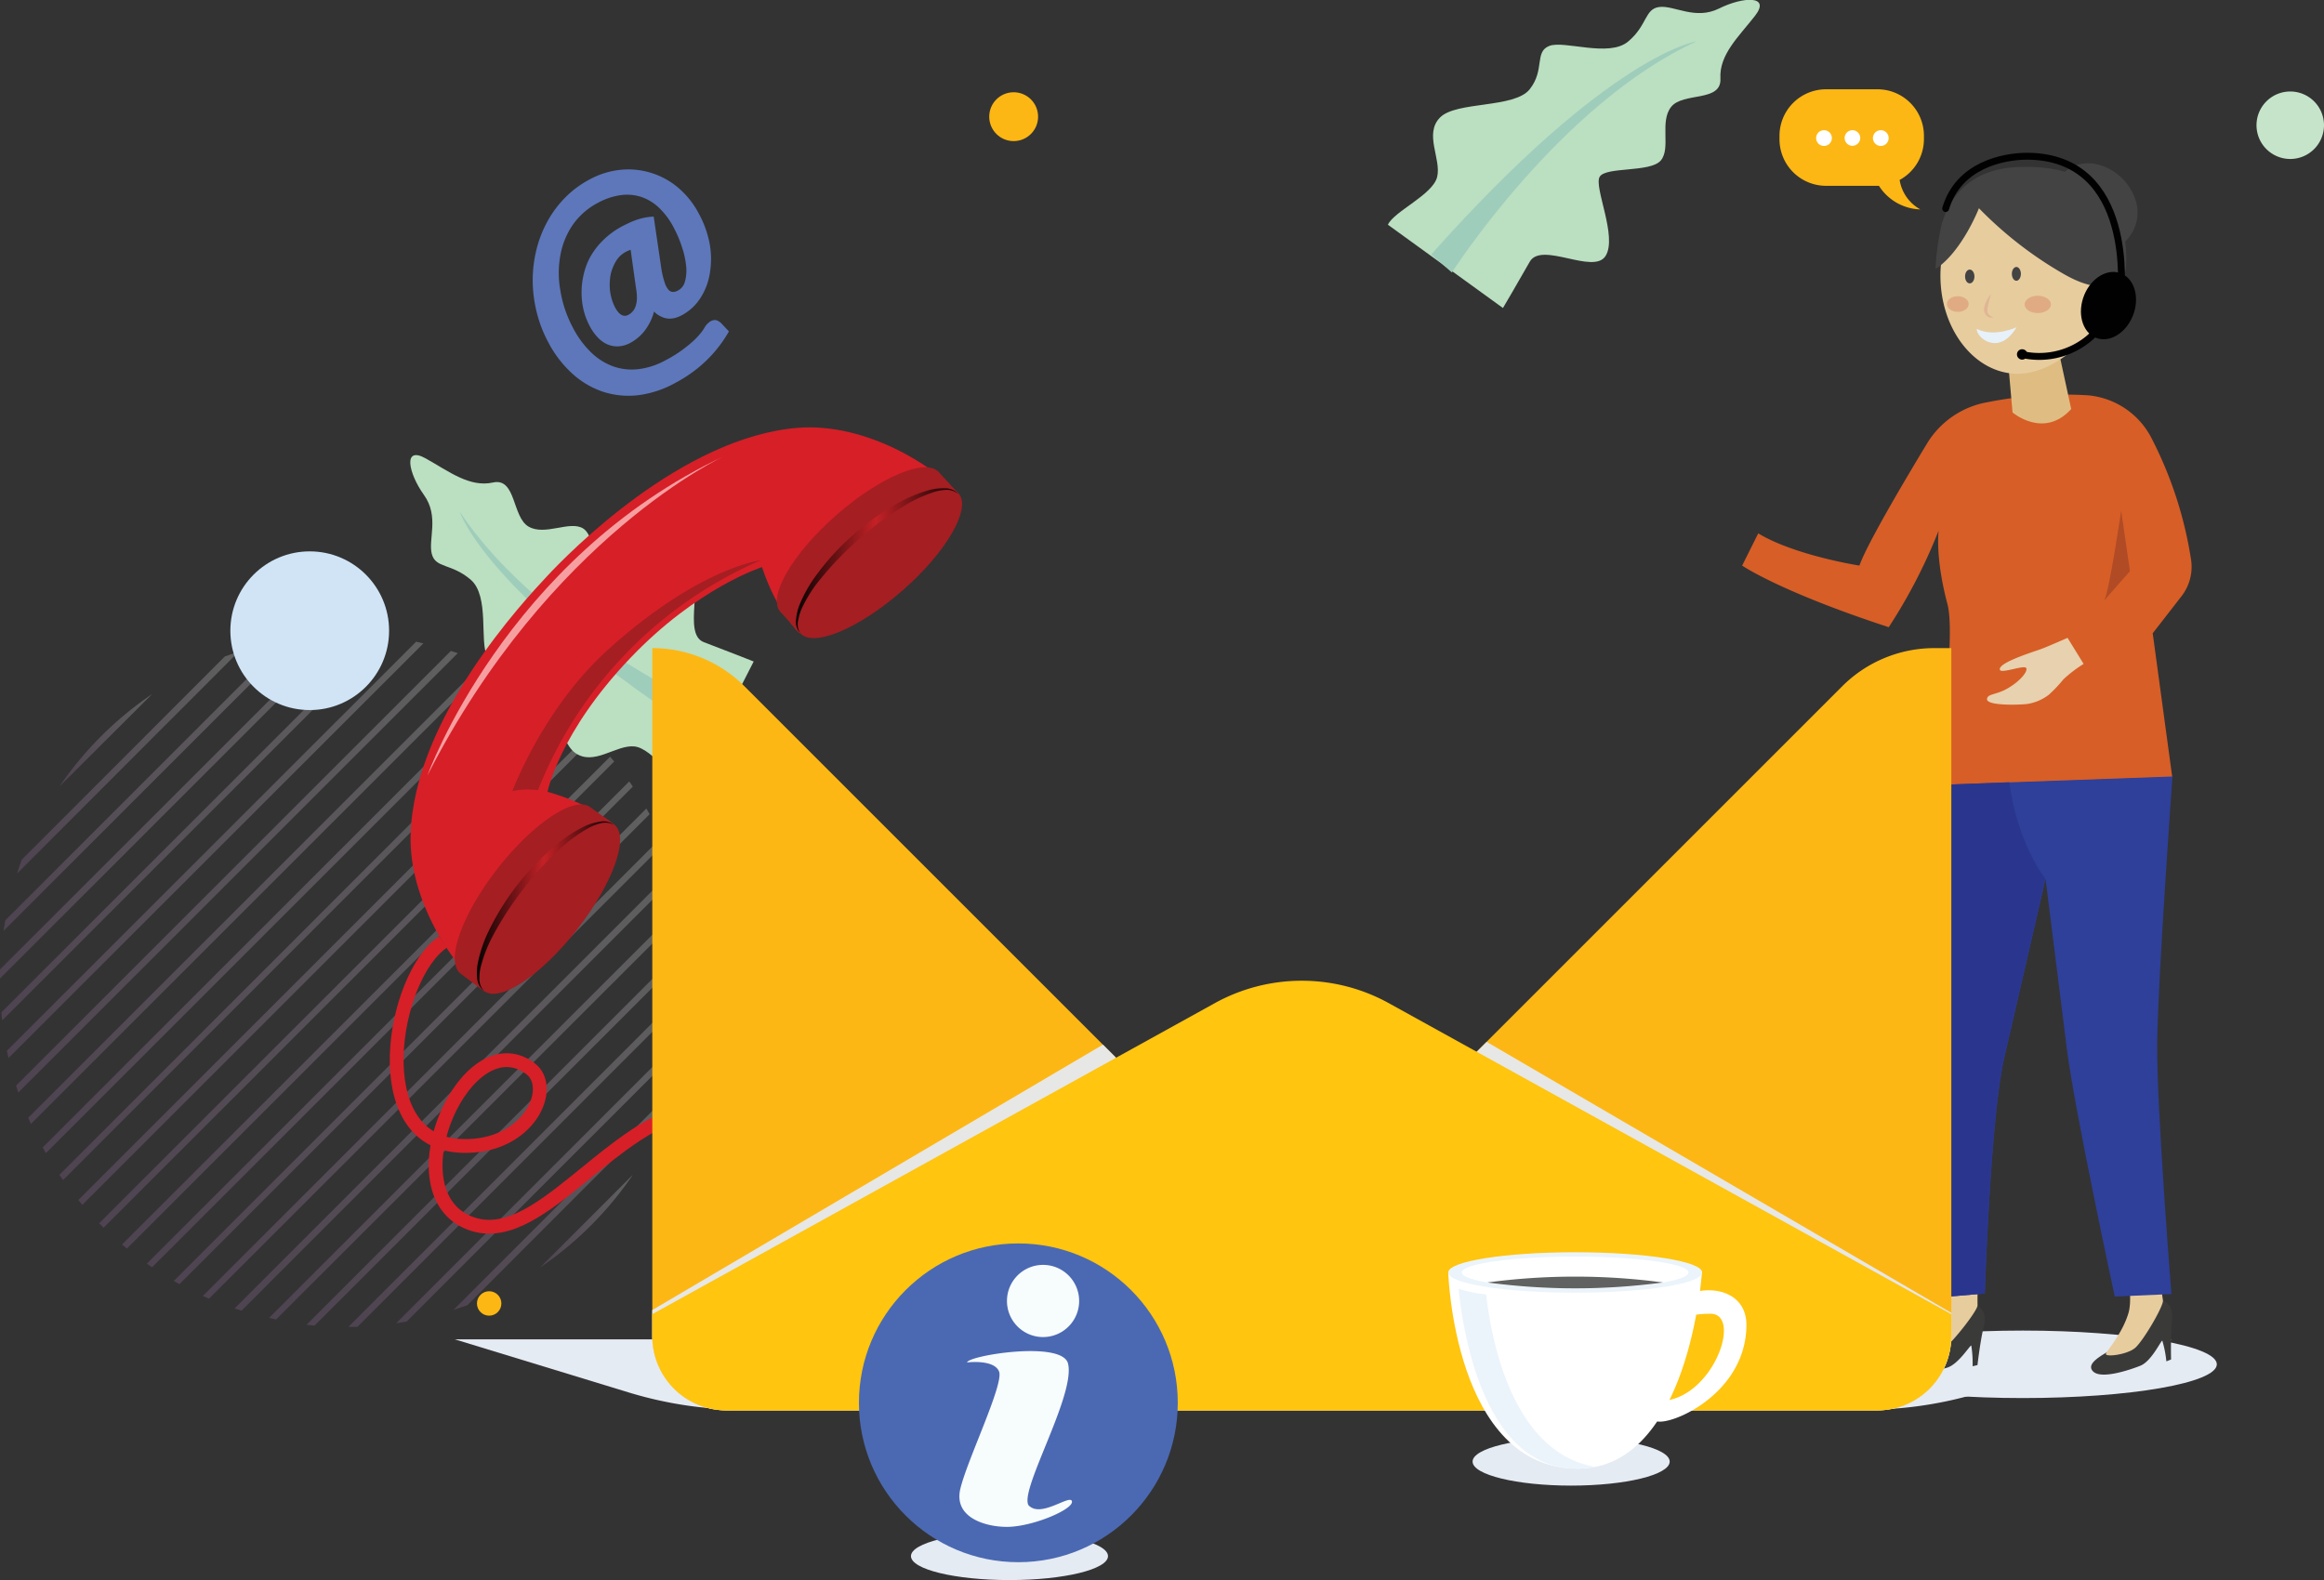 <svg xmlns="http://www.w3.org/2000/svg" xmlns:xlink="http://www.w3.org/1999/xlink" viewBox="0 0 336.75 229"><rect x="0" y="0" width="336.75" height="229" fill="#333333" stroke="none"/><defs><style>.cls-1{isolation:isolate;}.cls-2{opacity:0.23;}.cls-2,.cls-30,.cls-46{mix-blend-mode:multiply;}.cls-3{fill:url(#Degradado_sin_nombre_4);}.cls-4{fill:url(#Degradado_sin_nombre_4-2);}.cls-5{fill:url(#Degradado_sin_nombre_4-3);}.cls-6{fill:url(#Degradado_sin_nombre_4-4);}.cls-7{fill:url(#Degradado_sin_nombre_4-5);}.cls-8{fill:url(#Degradado_sin_nombre_4-6);}.cls-9{fill:url(#Degradado_sin_nombre_4-7);}.cls-10{fill:url(#Degradado_sin_nombre_4-8);}.cls-11{fill:url(#Degradado_sin_nombre_4-9);}.cls-12{fill:url(#Degradado_sin_nombre_4-10);}.cls-13{fill:url(#Degradado_sin_nombre_4-11);}.cls-14{fill:url(#Degradado_sin_nombre_4-12);}.cls-15{fill:url(#Degradado_sin_nombre_4-13);}.cls-16{fill:url(#Degradado_sin_nombre_4-14);}.cls-17{fill:url(#Degradado_sin_nombre_4-15);}.cls-18{fill:url(#Degradado_sin_nombre_4-16);}.cls-19{fill:url(#Degradado_sin_nombre_4-17);}.cls-20{fill:url(#Degradado_sin_nombre_4-18);}.cls-21{fill:url(#Degradado_sin_nombre_4-19);}.cls-22{fill:url(#Degradado_sin_nombre_4-20);}.cls-23{fill:url(#Degradado_sin_nombre_4-21);}.cls-24{fill:url(#Degradado_sin_nombre_4-22);}.cls-25{fill:url(#Degradado_sin_nombre_4-23);}.cls-26{fill:#d0e4f6;}.cls-27{fill:#bbdfc1;}.cls-28{fill:#9fcdbb;}.cls-29,.cls-44{fill:none;stroke-miterlimit:10;}.cls-29{stroke:#d71f27;stroke-width:2px;}.cls-30{fill:#e5ebf3;}.cls-31{fill:#d75e27;}.cls-32{fill:#b04b25;}.cls-33{fill:#e7d1ae;}.cls-34{fill:#dfbd82;}.cls-35{fill:#e7cc9e;}.cls-36{fill:#dfb695;}.cls-37{fill:#e0ab83;}.cls-38{fill:#3a3a39;}.cls-39{fill:#2e409a;}.cls-40{fill:#2a368e;}.cls-41{fill:#434343;}.cls-42{fill:#e7f1fa;}.cls-43{fill:#010101;}.cls-44{stroke:#010101;stroke-linecap:round;}.cls-45{fill:#fdb714;}.cls-46{fill:#e7e7e6;}.cls-47{fill:#ffc50f;}.cls-48{fill:#fff;}.cls-49{fill:#ebf4fb;}.cls-50{fill:#606161;}.cls-51{fill:#d71f27;}.cls-52{fill:#a51e22;}.cls-53{mix-blend-mode:screen;}.cls-54{fill:url(#Degradado_sin_nombre_16);}.cls-55{fill:url(#Degradado_sin_nombre_16-2);}.cls-56{fill:#f69fa1;}.cls-57{fill:#5d77ba;}.cls-58{fill:#c6e4ca;}.cls-59{fill:#4b69b2;}.cls-60{fill:#f7fcfd;}</style><linearGradient id="Degradado_sin_nombre_4" x1="50.49" y1="167.39" x2="100.31" y2="167.39" gradientUnits="userSpaceOnUse"><stop offset="0" stop-color="#ae7cb7"/><stop offset="1" stop-color="#fbfcfc"/></linearGradient><linearGradient id="Degradado_sin_nombre_4-2" x1="44.42" y1="164.25" x2="100.1" y2="164.25" xlink:href="#Degradado_sin_nombre_4"/><linearGradient id="Degradado_sin_nombre_4-3" x1="14.37" y1="142.14" x2="85.94" y2="142.14" xlink:href="#Degradado_sin_nombre_4"/><linearGradient id="Degradado_sin_nombre_4-4" x1="57.4" y1="170.58" x2="99.79" y2="170.58" xlink:href="#Degradado_sin_nombre_4"/><linearGradient id="Degradado_sin_nombre_4-5" x1="38.96" y1="161.11" x2="99.28" y2="161.11" xlink:href="#Degradado_sin_nombre_4"/><linearGradient id="Degradado_sin_nombre_4-6" x1="78.26" y1="176.97" x2="91.71" y2="176.97" xlink:href="#Degradado_sin_nombre_4"/><linearGradient id="Degradado_sin_nombre_4-7" x1="33.98" y1="157.96" x2="97.96" y2="157.96" xlink:href="#Degradado_sin_nombre_4"/><linearGradient id="Degradado_sin_nombre_4-8" x1="17.68" y1="145.31" x2="88.97" y2="145.31" xlink:href="#Degradado_sin_nombre_4"/><linearGradient id="Degradado_sin_nombre_4-9" x1="21.28" y1="148.48" x2="91.7" y2="148.48" xlink:href="#Degradado_sin_nombre_4"/><linearGradient id="Degradado_sin_nombre_4-10" x1="25.18" y1="151.64" x2="94.13" y2="151.64" xlink:href="#Degradado_sin_nombre_4"/><linearGradient id="Degradado_sin_nombre_4-11" x1="29.4" y1="154.8" x2="96.23" y2="154.8" xlink:href="#Degradado_sin_nombre_4"/><linearGradient id="Degradado_sin_nombre_4-12" x1="65.73" y1="173.78" x2="97.84" y2="173.78" xlink:href="#Degradado_sin_nombre_4"/><linearGradient id="Degradado_sin_nombre_4-13" x1="4.09" y1="129.49" x2="70.91" y2="129.49" xlink:href="#Degradado_sin_nombre_4"/><linearGradient id="Degradado_sin_nombre_4-14" x1="6.19" y1="132.65" x2="75.13" y2="132.65" xlink:href="#Degradado_sin_nombre_4"/><linearGradient id="Degradado_sin_nombre_4-15" x1="8.61" y1="135.81" x2="79.03" y2="135.81" xlink:href="#Degradado_sin_nombre_4"/><linearGradient id="Degradado_sin_nombre_4-16" x1="11.35" y1="138.98" x2="82.63" y2="138.98" xlink:href="#Degradado_sin_nombre_4"/><linearGradient id="Degradado_sin_nombre_4-17" x1="0.52" y1="113.71" x2="42.92" y2="113.71" xlink:href="#Degradado_sin_nombre_4"/><linearGradient id="Degradado_sin_nombre_4-18" x1="8.6" y1="107.32" x2="22.05" y2="107.32" xlink:href="#Degradado_sin_nombre_4"/><linearGradient id="Degradado_sin_nombre_4-19" x1="2.35" y1="126.33" x2="66.33" y2="126.33" xlink:href="#Degradado_sin_nombre_4"/><linearGradient id="Degradado_sin_nombre_4-20" x1="0" y1="116.9" x2="49.82" y2="116.9" xlink:href="#Degradado_sin_nombre_4"/><linearGradient id="Degradado_sin_nombre_4-21" x1="2.47" y1="110.51" x2="34.58" y2="110.51" xlink:href="#Degradado_sin_nombre_4"/><linearGradient id="Degradado_sin_nombre_4-22" x1="1.03" y1="123.18" x2="61.35" y2="123.18" xlink:href="#Degradado_sin_nombre_4"/><linearGradient id="Degradado_sin_nombre_4-23" x1="0.21" y1="120.04" x2="55.89" y2="120.04" xlink:href="#Degradado_sin_nombre_4"/><linearGradient id="Degradado_sin_nombre_16" x1="68.8" y1="131.31" x2="89.26" y2="131.31" gradientUnits="userSpaceOnUse"><stop offset="0" stop-color="#010101"/><stop offset="0.49" stop-color="#c42126"/><stop offset="1" stop-color="#010101"/></linearGradient><linearGradient id="Degradado_sin_nombre_16-2" x1="114.94" y1="81.25" x2="139.29" y2="81.25" xlink:href="#Degradado_sin_nombre_16"/></defs><title>contact33</title><g class="cls-1"><g id="Layer_2" data-name="Layer 2"><g id="Layer_1-2" data-name="Layer 1"><g class="cls-2"><path class="cls-3" d="M100.29,143.78c0-.44,0-.87,0-1.3L50.49,192.3c.43,0,.87,0,1.3,0Z"/><path class="cls-4" d="M100.1,137.57c0-.39-.07-.77-.11-1.16L44.42,192c.39.05.77.09,1.16.12Z"/><path class="cls-5" d="M14.37,177.29l.32.32.32.32L85.94,107c-.11-.11-.21-.22-.32-.32s-.21-.21-.32-.32Z"/><path class="cls-6" d="M99.54,150.91c.09-.51.18-1,.25-1.53L57.4,191.78c.51-.07,1-.16,1.52-.25Z"/><path class="cls-7" d="M99.28,132c-.07-.35-.15-.7-.23-1.05L39,191l1,.23Z"/><path class="cls-8" d="M91.71,170.25,78.26,183.7a50.81,50.81,0,0,0,13.45-13.45Z"/><path class="cls-9" d="M98,126.93c-.1-.32-.21-.64-.32-1L34,189.63l1,.32Z"/><path class="cls-10" d="M17.68,180.37l.7.58L89,110.36l-.59-.69Z"/><path class="cls-11" d="M91.7,114l-.52-.75-69.9,69.89.75.53Z"/><path class="cls-12" d="M94.13,118l-.47-.82L25.18,185.65l.82.46Z"/><path class="cls-13" d="M96.23,122.28c-.13-.3-.26-.59-.4-.89L29.4,187.82c.3.13.59.27.89.39Z"/><path class="cls-14" d="M97.16,159.69c.24-.65.47-1.31.68-2L65.73,189.83c.66-.21,1.32-.44,2-.68Z"/><path class="cls-15" d="M70.91,96.47l-.89-.4L4.09,162c.12.3.26.59.39.89Z"/><path class="cls-16" d="M75.13,98.64l-.82-.47L6.19,166.3c.15.28.3.55.46.82Z"/><path class="cls-17" d="M79,101.12l-.75-.52L8.61,170.27l.53.75Z"/><path class="cls-18" d="M82.63,103.92l-.69-.59L11.35,173.92c.19.24.38.47.58.7Z"/><path class="cls-19" d="M42.92,92.51c-.51.07-1,.16-1.53.25L.77,133.38c-.09.51-.18,1-.25,1.52Z"/><path class="cls-20" d="M22.05,100.59A50.81,50.81,0,0,0,8.6,114Z"/><path class="cls-21" d="M66.33,94.66l-1-.32-63,63c.1.32.21.64.32,1Z"/><path class="cls-22" d="M49.82,92l-1.3,0L0,140.51c0,.43,0,.87,0,1.3Z"/><path class="cls-23" d="M3.15,124.6c-.24.65-.47,1.31-.68,2L34.58,94.46c-.66.21-1.32.44-2,.68Z"/><path class="cls-24" d="M61.35,93.25,60.3,93,1,152.29c.07.35.15.7.23,1.05Z"/><path class="cls-25" d="M55.89,92.31l-1.16-.11L.21,146.72c0,.39.07.77.12,1.16Z"/></g><circle class="cls-26" cx="44.88" cy="91.41" r="11.5"/><path class="cls-27" d="M99.86,114.18c-2-.55-5.27-5.73-7.94-6s-5.88,2.9-8.6.92-3-10.46-6.08-12.16-5.43.21-6.62-1.79S71,86.39,68.19,84s-5.07-1.61-5.62-3.71,1.11-5.42-1.14-8.56-3.1-7.17.26-5.29,6.36,4.24,9.74,3.49,2.76,5,5.16,6.39,6-.94,7.92.28,2.1,7.76,3.73,8.37,8.13-3.91,11.17-2.64-.68,9.51,2.58,10.74,7.22,2.8,7.22,2.8Z"/><path class="cls-28" d="M66.63,74.17s3.67,12.11,36.52,33.14l2.09-3.39S78.7,92.38,66.63,74.17Z"/><path class="cls-29" d="M64.21,136.51c-7.33,4.89-11.49,29.08,2.69,29.57,9.77.34,13.62-8.47,9.95-11.21-9.22-6.88-20,17.32-9.22,22.21,5.08,2.31,10.22-1.37,15.77-5.85,8.49-6.85,17.92-15.57,29.45-7.59"/><path class="cls-30" d="M241.94,211.83c0,1.92-6.4,3.48-14.28,3.48s-14.28-1.56-14.28-3.48,6.39-3.47,14.28-3.47S241.94,209.91,241.94,211.83Z"/><path class="cls-30" d="M160.55,225.53c0,1.92-6.4,3.47-14.28,3.47S132,227.45,132,225.53s6.39-3.48,14.28-3.48S160.55,223.61,160.55,225.53Z"/><path class="cls-30" d="M270.25,204.31H107.88a57.57,57.57,0,0,1-16.74-2.49L65.9,194.11H314.72l-29.1,8.1A57,57,0,0,1,270.25,204.31Z"/><path class="cls-31" d="M302.53,57.29a57.07,57.07,0,0,0-14.53,1,12.82,12.82,0,0,0-8.78,6c-3.41,5.63-8.68,14.56-9.79,17.68,0,0-9.37-1.46-14.66-4.67l-2.33,4.67s5.39,3.74,21.24,8.93a77.63,77.63,0,0,0,7.23-14s-.53,3.84,1.27,10.63c1.43,5.37-1.92,26.32-1.92,26.32l34.5-1.24-2.83-20.83,4.18-5.38A6.94,6.94,0,0,0,317.47,81a57.4,57.4,0,0,0-5.85-17.76A11.5,11.5,0,0,0,302.53,57.29Z"/><path class="cls-32" d="M308.63,82.78,307.36,74s-1.7,11.58-2.44,13Z"/><path class="cls-33" d="M295.66,94.1c-1.75.61-6.28,2.05-5.86,3,.24.53,3.43-.73,3.78-.3s-.87,2-2.91,3.1c-1.58.83-2.68.66-2.75,1.41-.08,1,4.6.86,5.8.72a6.81,6.81,0,0,0,3.16-1.34A21,21,0,0,0,299,98.45a18.86,18.86,0,0,1,2.92-2.23l-2.33-3.78S296.67,93.74,295.66,94.1Z"/><path class="cls-34" d="M290.88,51.38l.74,8.4s4.54,3.88,8.5-.5l-2.2-10.16Z"/><path class="cls-35" d="M303.22,28.91a13,13,0,0,1,3.84,9.61c0,6.49-7.66,15.65-14.69,15.65-6.19,0-11.2-6.37-11.2-14.21,0-6,3-11.1,7.11-13.23A13.38,13.38,0,0,1,303.22,28.91Z"/><path class="cls-36" d="M288.49,42.66a19,19,0,0,0-.48,2,1.27,1.27,0,0,0,.1.83,1.52,1.52,0,0,0,.76.52,1.16,1.16,0,0,1-1.06-.28,1.37,1.37,0,0,1-.3-1.13,3,3,0,0,1,.35-1A2.94,2.94,0,0,1,288.49,42.66Z"/><path class="cls-37" d="M285.26,44.06c0,.63-.7,1.14-1.57,1.14s-1.57-.51-1.57-1.14.71-1.13,1.57-1.13S285.26,43.44,285.26,44.06Z"/><path class="cls-37" d="M297.18,44.12c0,.69-.85,1.25-1.91,1.25s-1.9-.56-1.9-1.25.85-1.26,1.9-1.26S297.18,43.42,297.18,44.12Z"/><ellipse class="cls-30" cx="293.12" cy="197.73" rx="28.1" ry="4.89"/><path class="cls-38" d="M313.35,188.52s1.63.33,1.39,2.77-.15,5.74-.15,5.74l-.68.27a16.09,16.09,0,0,0-.59-3c-.21,0-1.57,3-3.19,3.64s-5.69,2-6.85.81,1.57-2.48,3-3.34S313.35,188.52,313.35,188.52Z"/><path class="cls-35" d="M307.56,180.66s1.7,6.71.87,9.59-3,5.35-3.27,5.92,3,.2,4.2-.8,4.24-6.23,4.05-6.93a47.17,47.17,0,0,1-.5-8.86Z"/><path class="cls-38" d="M286.46,189.23s1.56.55,1,2.94-.92,5.67-.92,5.67l-.71.17a15.62,15.62,0,0,0-.19-3c-.2-.06-1.88,2.77-3.57,3.23s-6,1.17-7-.17,1.89-2.24,3.44-2.9S286.46,189.23,286.46,189.23Z"/><path class="cls-35" d="M281.76,180.67s.79,6.88-.42,9.63-3.72,4.89-4,5.43,3,.6,4.27-.24,5-5.61,4.94-6.33a46.36,46.36,0,0,1,.69-8.84Z"/><path class="cls-39" d="M280.26,113.78s-2.91,29.23-3.32,39c-.36,8.61,3.66,35.29,3.66,35.29l7-.6s.82-25.58,2.8-34.1c1.5-6.5,6-26,6-26s2.32,18.5,3.09,24.66c1.1,8.76,6.94,35.88,6.94,35.88l8.21-.36s-2.18-27.37-2.06-36.49c.13-9.63,2.21-38.52,2.21-38.52Z"/><path class="cls-40" d="M280.26,113.78s-2.91,29.23-3.32,39c-.36,8.61,3.66,35.29,3.66,35.29l7-.6s.82-25.58,2.8-34.1c1.5-6.5,6-26,6-26s-4-4.86-5.25-14Z"/><path class="cls-41" d="M308,39.25s-1.54,4.75-9,.44a56.21,56.21,0,0,1-12.25-9.51s-2.44,6.29-6.29,8.81a35.11,35.11,0,0,1,.94-6.66c.8-2.54,3.08-7.8,11-8.12C310.38,23.49,308,39.25,308,39.25Z"/><path class="cls-41" d="M306.83,35.82a5.78,5.78,0,0,0,2.55-7c-1.61-4.69-7.83-7.23-11.05-3"/><path class="cls-41" d="M291.52,39.69c0,.56.3,1,.66,1s.65-.46.65-1-.29-1-.65-1S291.52,39.13,291.52,39.69Z"/><path class="cls-41" d="M284.74,40.07c0,.56.3,1,.68,1s.68-.46.68-1-.3-1-.68-1S284.74,39.51,284.74,40.07Z"/><path class="cls-42" d="M292.2,47.43s-3.21,1.52-5.77.23C286.38,49,289.68,51.66,292.2,47.43Z"/><path class="cls-43" d="M301.84,43.22c-.85,2.62.1,5.24,2.13,5.83s4.37-1.06,5.23-3.69-.1-5.24-2.13-5.83S302.69,40.59,301.84,43.22Z"/><path class="cls-44" d="M304.38,47.3A11.26,11.26,0,0,1,293,51.38"/><path class="cls-43" d="M293.15,50.63a.75.75,0,0,0-.88.6.77.77,0,0,0,.61.88.75.75,0,0,0,.87-.61A.74.74,0,0,0,293.15,50.63Z"/><path class="cls-44" d="M307.3,42.54s2.16-19.78-13.51-19.9c-3.58,0-10,1.31-11.86,7.58"/><path class="cls-27" d="M201.11,32.57c.87-1.94,6.48-4.32,7.13-6.91s-1.94-6.26.43-8.64,10.8-1.29,13-4.1.65-5.4,2.81-6.26,8.64,1.72,11.45-.65,2.37-4.75,4.53-5,5.19,1.94,8.64.22,7.56-1.95,5.19,1.08-5.19,5.61-5,9.07-5.4,1.94-7.13,4.1,0,6-1.51,7.78-8,.86-8.86,2.37,2.6,8.64.87,11.45-9.29-2.16-11,.86-3.88,6.7-3.88,6.7Z"/><path class="cls-28" d="M245.82,6S233.3,7.74,207.38,36.89l3,2.6S226,15.08,245.82,6Z"/><path class="cls-45" d="M266.94,99.46l-79.22,79.22a.45.45,0,0,1-.63,0L107.87,99.46a18.88,18.88,0,0,0-13.35-5.53h0v99.73a10.75,10.75,0,0,0,10.75,10.75H272a10.75,10.75,0,0,0,10.75-10.75V93.93h-2.44A18.89,18.89,0,0,0,266.94,99.46Z"/><path class="cls-46" d="M215.42,151l-27.7,27.7a.45.45,0,0,1-.63,0L159.82,151.4,94.51,189.87v3.79a10.75,10.75,0,0,0,10.75,10.75H272a10.75,10.75,0,0,0,10.75-10.75v-3.39Z"/><path class="cls-47" d="M282.73,193.66v-3.2L201.26,145.4a26.08,26.08,0,0,0-25.26,0L94.52,190.46v3.2a10.75,10.75,0,0,0,10.75,10.75H272A10.75,10.75,0,0,0,282.73,193.66Z"/><path class="cls-48" d="M241.36,191.67c0,2,.31-1.27,6.48-1.27,4.68,0,.42,12.21-7,12.64a2.16,2.16,0,0,0-1.27,2.55c.32,2,13.49-2.66,13.49-13.6C253,184.66,241.36,186.15,241.36,191.67Z"/><path class="cls-48" d="M209.85,184.42s.86,28.43,18.76,28.43c16.19,0,18-28.43,18-28.43Z"/><path class="cls-49" d="M215.35,187.6a19.13,19.13,0,0,1-4-.82c.71,6.89,3.87,26.15,17.22,26.07a13.4,13.4,0,0,0,2.5-.26C219.22,210.45,216.13,194.5,215.35,187.6Z"/><path class="cls-49" d="M246.64,184.42c0,1.62-8.24,2.93-18.4,2.93s-18.39-1.31-18.39-2.93,8.23-2.93,18.39-2.93S246.64,182.8,246.64,184.42Z"/><ellipse class="cls-48" cx="228.24" cy="184.42" rx="16.42" ry="2.3"/><path class="cls-50" d="M215.52,185.87a95.68,95.68,0,0,0,25.45,0,95.68,95.68,0,0,0-25.45,0Z"/><path class="cls-51" d="M115.65,62C98.8,63.34,82.42,80.12,79.24,83.54S60,104,59.5,120.94c-.3,9.86,6.5,19.47,10.64,22.68l19-23.92s-3.08-3.06-9.8-4.94c0,0,1.67-8.59,12-19.4,9.72-10.2,19.07-13.17,19.07-13.17,2.2,6.62,5.41,9.54,5.41,9.54l23-20.17C135.41,67.57,125.49,61.24,115.65,62Z"/><path class="cls-52" d="M89,119.51,85.55,117c-2.23-1.75-8.26,2.23-13.46,8.89s-7.59,13.47-5.35,15.22l3.4,2.55Z"/><path class="cls-52" d="M83.6,134.73c-5.19,6.66-11.22,10.64-13.46,8.89s.16-8.56,5.35-15.22S86.71,117.76,89,119.51,88.8,128.07,83.6,134.73Z"/><g class="cls-53"><path class="cls-54" d="M70.14,143.62a2.5,2.5,0,0,1-1-1.89,7.59,7.59,0,0,1,.1-2.18,19.73,19.73,0,0,1,1.33-4.11A37.4,37.4,0,0,1,81.14,122a20.06,20.06,0,0,1,3.66-2.29,7.63,7.63,0,0,1,2.09-.62,2.47,2.47,0,0,1,2.06.46,2.48,2.48,0,0,0-2-.2,7.17,7.17,0,0,0-1.92.8,20.31,20.31,0,0,0-3.4,2.44,48.48,48.48,0,0,0-10.31,13.22,19.69,19.69,0,0,0-1.54,3.89,6.84,6.84,0,0,0-.31,2.05A2.5,2.5,0,0,0,70.14,143.62Z"/></g><path class="cls-52" d="M138.91,71.58l-2.86-3.14c-1.88-2.13-8.54.66-14.88,6.23s-10,11.82-8.1,14l2.87,3.14Z"/><path class="cls-52" d="M130.82,85.54c-6.34,5.57-13,8.36-14.88,6.22s1.75-8.38,8.09-14,13-8.36,14.88-6.23S137.16,80,130.82,85.54Z"/><g class="cls-53"><path class="cls-55" d="M115.94,91.76a2.47,2.47,0,0,1-.58-2,7.37,7.37,0,0,1,.5-2.12,19.88,19.88,0,0,1,2.07-3.79,36.1,36.1,0,0,1,5.77-6.39,36.71,36.71,0,0,1,7.07-4.9,20.63,20.63,0,0,1,4-1.57,7.82,7.82,0,0,1,2.16-.22,2.51,2.51,0,0,1,1.94.84A2.54,2.54,0,0,0,137,71a6.82,6.82,0,0,0-2,.43,19.29,19.29,0,0,0-3.8,1.77,47.76,47.76,0,0,0-12.59,11.06,19.14,19.14,0,0,0-2.24,3.53,6.94,6.94,0,0,0-.69,2A2.52,2.52,0,0,0,115.94,91.76Z"/></g><path class="cls-56" d="M61.93,112.39S73.26,80.94,105,66.07C105,66.07,79.64,77.68,61.93,112.39Z"/><path class="cls-52" d="M110.23,81.2s-9,1.06-22.24,13.06c-9.34,8.5-13.74,20.39-13.74,20.39a10.81,10.81,0,0,1,3.7-.12A60.45,60.45,0,0,1,110.23,81.2Z"/><path class="cls-57" d="M95.87,39.2A13.33,13.33,0,0,0,96.33,41a2.78,2.78,0,0,0,.54,1,.89.89,0,0,0,.63.31,1.44,1.44,0,0,0,.73-.2,2,2,0,0,0,1-1.24,5.83,5.83,0,0,0,.21-2.12A12.19,12.19,0,0,0,98.88,36a16.85,16.85,0,0,0-1.25-3,10.86,10.86,0,0,0-2.14-2.89,7,7,0,0,0-2.6-1.58,6.68,6.68,0,0,0-3-.24,9.65,9.65,0,0,0-3.24,1.1,10.23,10.23,0,0,0-3.63,3.16A11.27,11.27,0,0,0,81.2,37a14.18,14.18,0,0,0,0,5.12A17.19,17.19,0,0,0,83,47.46a13.8,13.8,0,0,0,2.72,3.68,9,9,0,0,0,3.25,2,8.15,8.15,0,0,0,3.62.35,10.86,10.86,0,0,0,3.82-1.26,19.59,19.59,0,0,0,2.23-1.35,20.31,20.31,0,0,0,1.67-1.33,9.94,9.94,0,0,0,1.17-1.21,6.46,6.46,0,0,0,.69-1,2.91,2.91,0,0,1,.68-.71,1.42,1.42,0,0,1,.62-.24,1,1,0,0,1,.56.11,2.25,2.25,0,0,1,.47.34l1.12,1.19a17.92,17.92,0,0,1-1.31,2,18.48,18.48,0,0,1-3.9,3.86,20,20,0,0,1-2.68,1.67,14.84,14.84,0,0,1-5.37,1.73,12,12,0,0,1-5-.52,12.4,12.4,0,0,1-4.43-2.62,16.39,16.39,0,0,1-3.52-4.61,18.6,18.6,0,0,1-1.67-4.41,19.11,19.11,0,0,1-.55-4.54,18.37,18.37,0,0,1,.55-4.44,16.72,16.72,0,0,1,1.59-4.07,15.44,15.44,0,0,1,2.58-3.46,14.4,14.4,0,0,1,3.54-2.62,11.89,11.89,0,0,1,4.39-1.38,11,11,0,0,1,4.39.4,11.09,11.09,0,0,1,4,2.15,12.65,12.65,0,0,1,3.09,3.9,14.72,14.72,0,0,1,1.53,4.37,12.37,12.37,0,0,1,0,4.2,9.26,9.26,0,0,1-1.37,3.57,7.21,7.21,0,0,1-2.71,2.49,4.59,4.59,0,0,1-1,.39,3.11,3.11,0,0,1-1,.08,2.91,2.91,0,0,1-1-.3,3.18,3.18,0,0,1-1-.72A7.86,7.86,0,0,1,93.36,48a6.61,6.61,0,0,1-2,1.68,4.14,4.14,0,0,1-1.76.52,3.64,3.64,0,0,1-1.61-.3,4.43,4.43,0,0,1-1.38-1,7.23,7.23,0,0,1-1.12-1.57A10.23,10.23,0,0,1,84.58,45a11,11,0,0,1-.31-2.57,11.18,11.18,0,0,1,.31-2.67,9.69,9.69,0,0,1,1-2.61,10.6,10.6,0,0,1,1.86-2.38,11.87,11.87,0,0,1,2.76-2q.72-.37,1.32-.63a9.85,9.85,0,0,1,1.14-.41,8.93,8.93,0,0,1,1-.23c.33-.05.68-.09,1.06-.11Zm-4.49-3a5,5,0,0,0-.75.33,3.61,3.61,0,0,0-1.38,1.34,6.13,6.13,0,0,0-.78,2,7.85,7.85,0,0,0-.06,2.38,7.13,7.13,0,0,0,.75,2.37c.56,1,1.2,1.39,1.91,1a2.27,2.27,0,0,0,.6-.48,2.13,2.13,0,0,0,.43-.76,3.75,3.75,0,0,0,.19-1.1,7.89,7.89,0,0,0-.13-1.51Z"/><circle class="cls-45" cx="146.88" cy="16.91" r="3.54"/><circle class="cls-45" cx="70.88" cy="188.91" r="1.77"/><path class="cls-58" d="M336.75,18.15a4.89,4.89,0,1,1-4.89-4.89A4.89,4.89,0,0,1,336.75,18.15Z"/><circle class="cls-59" cx="147.56" cy="203.31" r="23.1"/><path class="cls-60" d="M151.14,193.78a5.23,5.23,0,1,0-5.23-5.23A5.23,5.23,0,0,0,151.14,193.78Zm-2,24.5c-1.83-1.67,6.75-16,5.62-20.65-.82-3.4-14.49-1.17-14.63-.17,0,0,3.94-.5,4.64,1.33s-4.64,12.83-5.62,17,3.66,5.5,6.75,5.5c3.66,0,9.57-2.5,9.43-3.67S151,219.94,149.17,218.28Z"/><path class="cls-45" d="M278.78,20.18v-.5A6.74,6.74,0,0,0,272,12.94h-7.4a6.75,6.75,0,0,0-6.75,6.74v.5a6.75,6.75,0,0,0,6.75,6.75H272l.26,0a7.37,7.37,0,0,0,6,3.42,5.93,5.93,0,0,1-3-4.27A6.75,6.75,0,0,0,278.78,20.18Z"/><path class="cls-48" d="M265.44,20a1.14,1.14,0,1,1-1.14-1.13A1.14,1.14,0,0,1,265.44,20Z"/><path class="cls-48" d="M269.55,20a1.13,1.13,0,1,1-2.26,0,1.13,1.13,0,0,1,2.26,0Z"/><path class="cls-48" d="M273.67,20a1.14,1.14,0,1,1-1.14-1.13A1.14,1.14,0,0,1,273.67,20Z"/></g></g></g></svg>